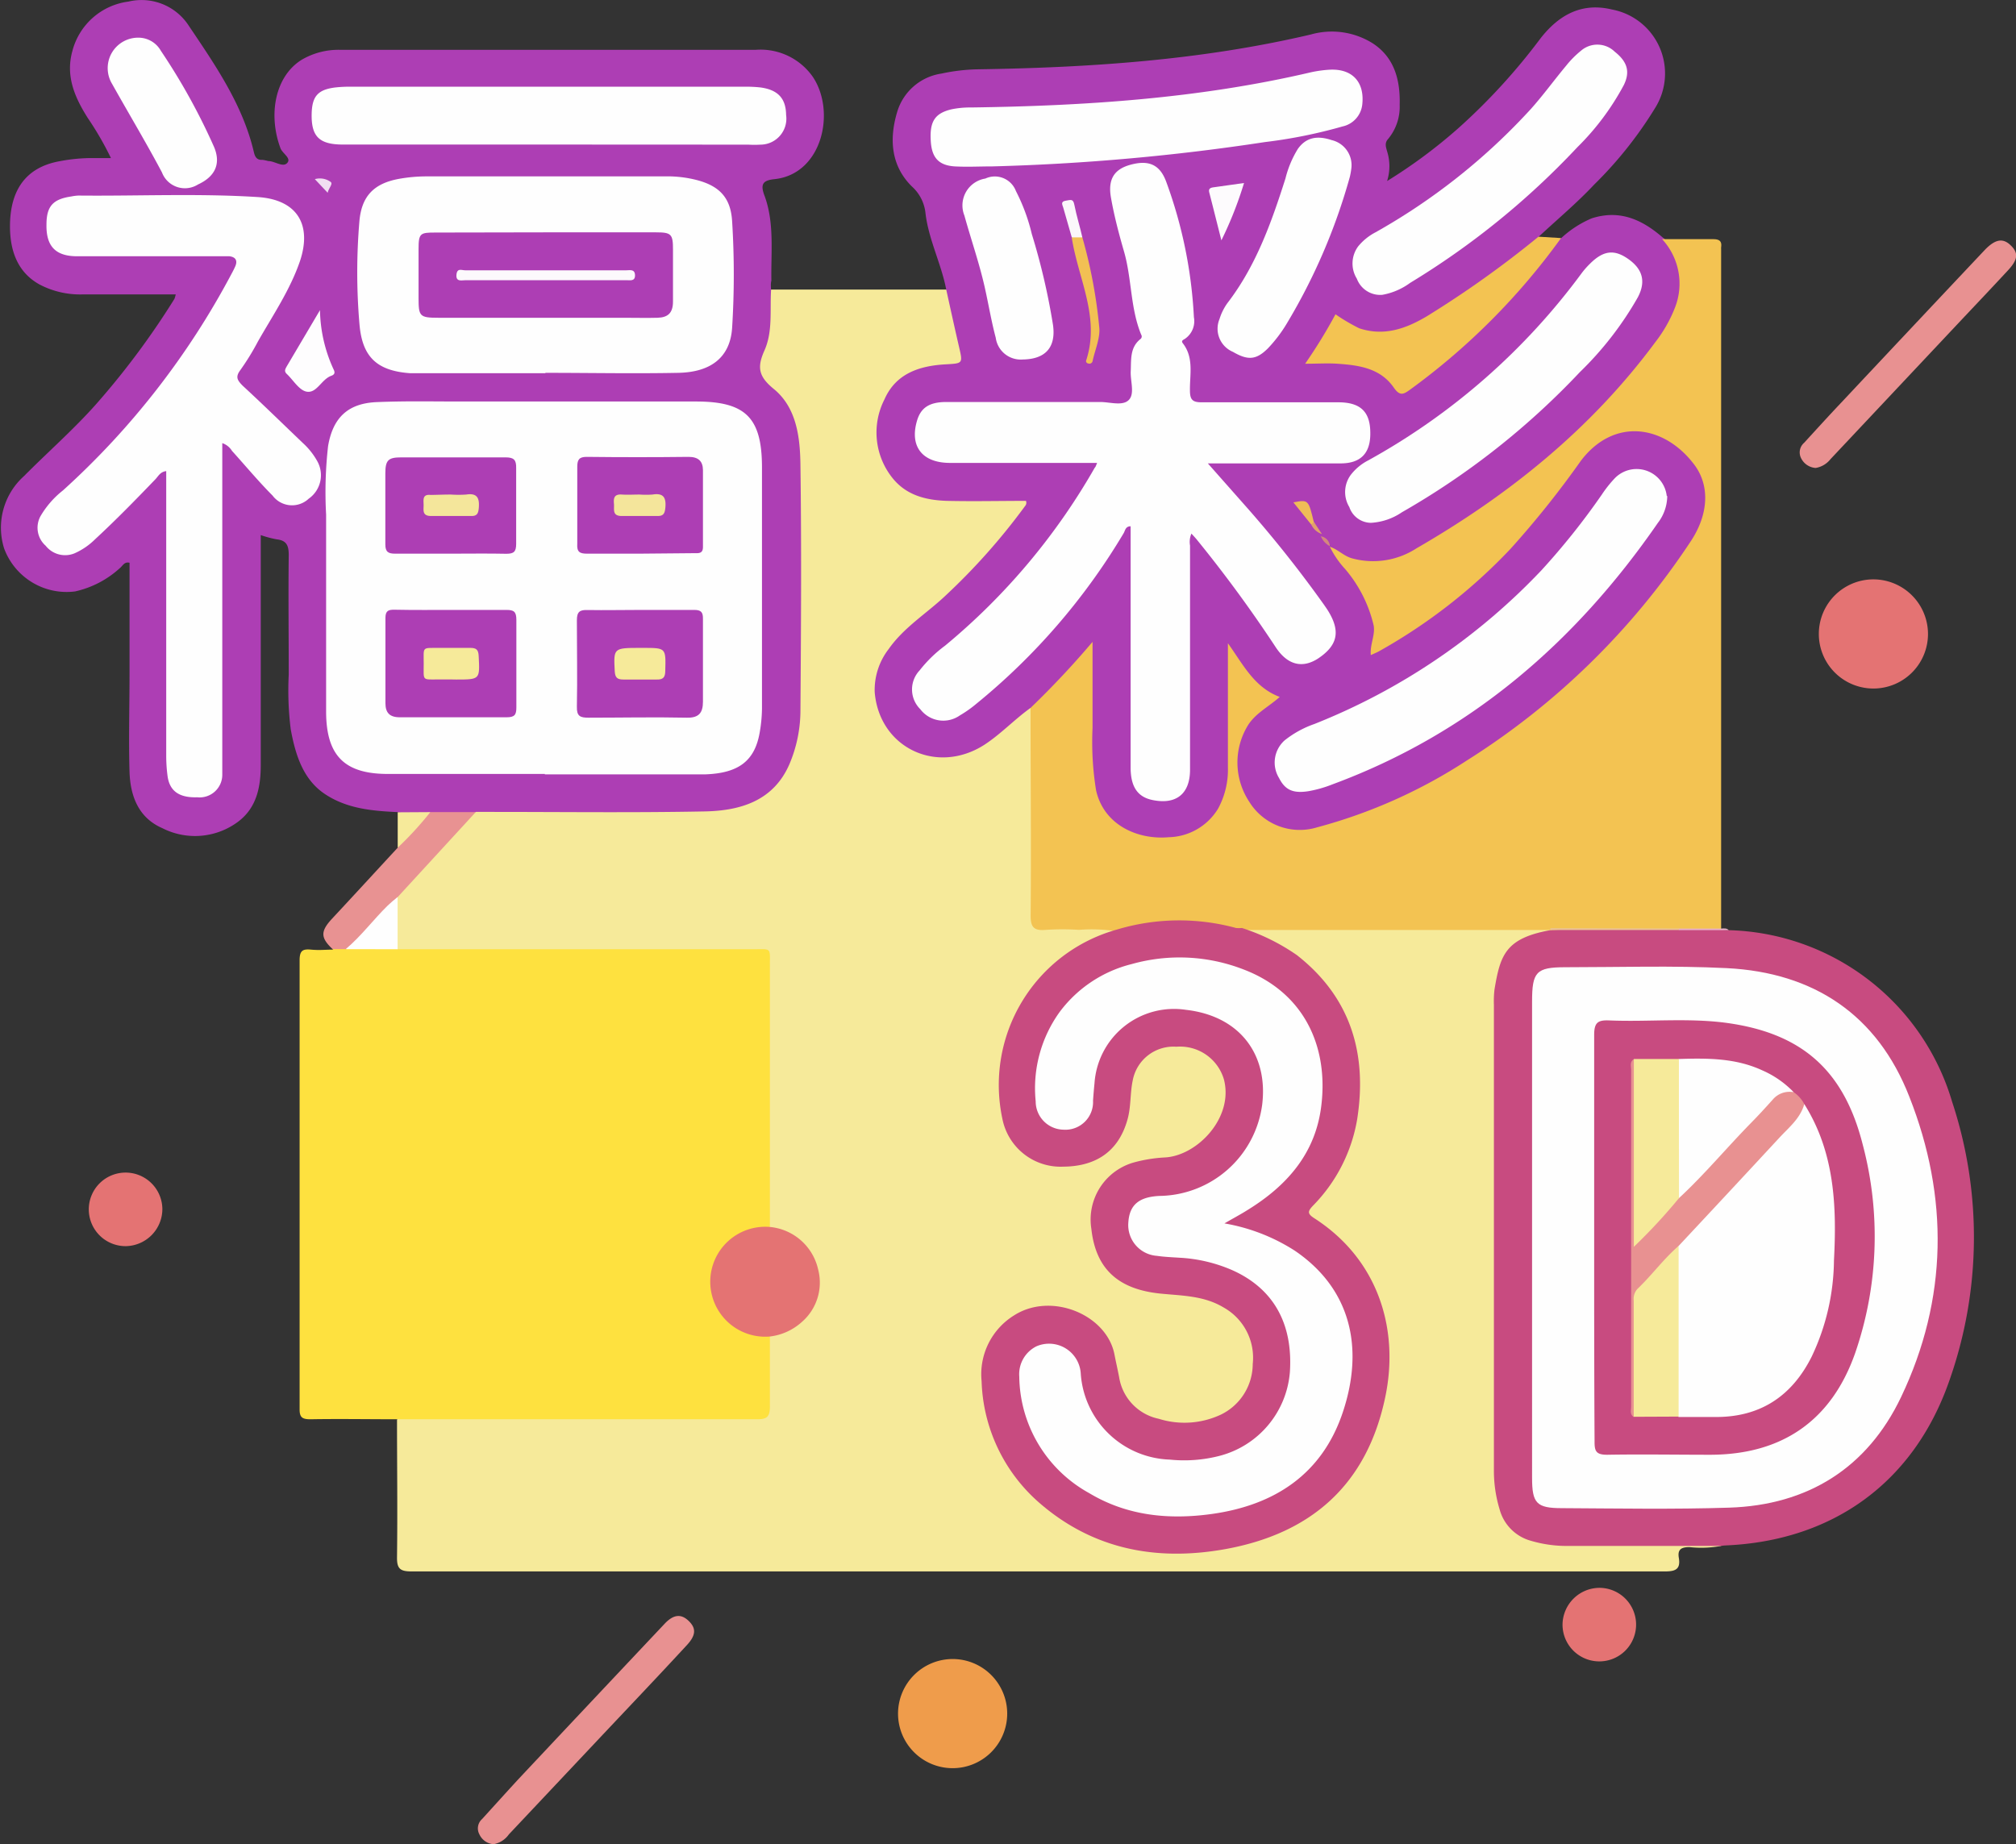 <svg id="圖層_1" data-name="圖層 1" xmlns="http://www.w3.org/2000/svg" viewBox="0 0 203.88 186.52"><rect x="0" y="0" width="203.88" height="186.52" fill="#333333" stroke="none"/><defs><style>.cls-1{fill:#f6ea9a;}.cls-2{fill:#ad3eb4;}.cls-3{fill:#fee13f;}.cls-4{fill:#f3c352;}.cls-5{fill:#c84b80;}.cls-6{fill:#ef9c4b;}.cls-7{fill:#e47373;}.cls-8{fill:#e89191;}.cls-9{fill:#e89292;}.cls-10{fill:#e7b1c8;}.cls-11{fill:#fefefe;}.cls-12{fill:#eac294;}.cls-13{fill:#f2c054;}.cls-14{fill:#fdfbfd;}.cls-15{fill:#fbf7fb;}.cls-16{fill:#efbc57;}.cls-17{fill:#e1a06b;}.cls-18{fill:#d4887d;}.cls-19{fill:#fefdfe;}.cls-20{fill:#f1def2;}.cls-21{fill:#f4e69b;}.cls-22{fill:#f4e59b;}.cls-23{fill:#fcf9fc;}</style></defs><title>34</title><path class="cls-1" d="M188.84,189.92a11.08,11.08,0,0,1-3.2.12c-.84,0-1.22.24-1.08,1.08.19,1.12-.29,1.38-1.38,1.38q-63.39,0-126.78,0c-1.15,0-1.49-.27-1.47-1.45.06-4.64,0-9.27,0-13.91.59-.58,1.35-.41,2-.41H89.91c2.34,0,2.32,0,2.35-2.39a44,44,0,0,1,.1-5.26c.26-.78,1-.79,1.64-1.05a5.11,5.11,0,0,0,2.51-7.64,5.26,5.26,0,0,0-2.81-2.14c-.5-.2-1.12-.26-1.33-.91a8.13,8.13,0,0,1-.12-2V131.94c0-1.94,0-1.95-1.92-1.95H57.13a4.26,4.26,0,0,1-2.12-.25,1.9,1.9,0,0,1-.41-1.55c0-1.15-.06-2.3,0-3.45s1.21-2,2-2.77c1.8-1.87,3.51-3.82,5.34-5.65a2.69,2.69,0,0,1,1.25-.9,9.38,9.38,0,0,1,1.91-.09c6.75,0,13.5,0,20.25,0a14.67,14.67,0,0,0,4.93-.88,6.66,6.66,0,0,0,4.23-4.57,18.65,18.65,0,0,0,.87-5.55V81.56A17.9,17.9,0,0,0,94.49,76a6.74,6.74,0,0,0-2.57-3.66,1.53,1.53,0,0,1-.62-2.14,13.19,13.19,0,0,0,1-5.62c0-.6-.22-1.3.46-1.73l17.79,0c.48.22.51.69.6,1.11.38,1.8.72,3.6,1.2,5.38.26,1,.07,1.21-1,1.26a17.29,17.29,0,0,0-3,.43A5.5,5.5,0,0,0,104.27,75a7.09,7.09,0,0,0,.46,5.79c1.27,2.35,3.51,3,6,3.15,2.08.1,4.16,0,6.24,0A7.79,7.79,0,0,1,118,84c.89.12,1,.4.54,1.18a52.89,52.89,0,0,1-3.5,4.41,61.5,61.5,0,0,1-8,7.56,9,9,0,0,0-3.15,4.57,6.54,6.54,0,0,0,9,7.59c2-.82,3.47-2.4,5.14-3.7.34-.26.73-.94,1.23-.13a6.42,6.42,0,0,1,.14,1.9V125c0,2,0,2,2,2,1.56,0,3.11,0,4.67,0a2.83,2.83,0,0,1,1.51.27c.35.81-.45.7-.77.84a17,17,0,0,0-6.52,4.38c-3.54,4.12-5,8.84-3.8,14.23a5.79,5.79,0,0,0,5.92,4.5c2.79-.15,5.22-1.36,6.06-4.52a13.46,13.46,0,0,0,.37-2.61c.13-2,.79-3.8,2.86-4.6a5.47,5.47,0,0,1,5.84,1c1.95,1.66,2,5.11.16,7.42a7.59,7.59,0,0,1-5.93,3.13c-3.83.14-6,2.09-6.27,5.91a6.24,6.24,0,0,0,4.38,6.67,17.42,17.42,0,0,0,4.49.67,8.58,8.58,0,0,1,5.3,2c2.1,1.7,2.46,3.92,1.77,7a6.1,6.1,0,0,1-5.25,4.31c-1.82.1-3.68.3-5.41-.64a5.72,5.72,0,0,1-3.15-4.26c-.08-.56-.23-1.1-.34-1.65a6.48,6.48,0,0,0-12.67.06,9,9,0,0,0-.08,3.79,17.68,17.68,0,0,0,13.23,14.57,24.28,24.28,0,0,0,5.2.88c8.66.28,17.82-3.22,21-13a19.27,19.27,0,0,0,.72-9.94,15.4,15.4,0,0,0-6.35-9.81c-1.82-1.31-1.8-1.34-.32-3a16.88,16.88,0,0,0-.85-23,15.2,15.2,0,0,0-5.4-3.28,4.45,4.45,0,0,1-1.1-.47c-.39-.28-.29-.51.11-.68a5.07,5.07,0,0,1,1.55-.14h27.43a3.79,3.79,0,0,1,1.76.24.33.33,0,0,1,.18.38,2.49,2.49,0,0,1-1.49.69,4.57,4.57,0,0,0-3.53,3.68,16,16,0,0,0-.42,3.44q0,23.27,0,46.54a13.49,13.49,0,0,0,.52,3.79,4.52,4.52,0,0,0,3.34,3.29,11.4,11.4,0,0,0,3.08.37q7,0,13.91,0C187.68,189.48,188.36,189.32,188.84,189.92Z" transform="translate(-14.78 -33.56)"/><path class="cls-2" d="M119,105.16c-1.62,1.16-3,2.64-4.67,3.73-4.78,3.07-10.62.33-11.09-5.32a6.76,6.76,0,0,1,1.41-4.36c1.57-2.24,3.91-3.64,5.84-5.49a64.34,64.34,0,0,0,7.87-8.86c.11-.16.29-.29.18-.64-2.63,0-5.3.06-8,0-2.12-.07-4.13-.56-5.54-2.36a7.36,7.36,0,0,1-.77-7.91c1.15-2.62,3.55-3.4,6.21-3.54,1.73-.1,1.72-.08,1.32-1.8-.44-1.91-.86-3.82-1.28-5.73-.5-2.63-1.78-5.06-2.1-7.72A4.22,4.22,0,0,0,107,52.42c-2.09-2.06-2.31-4.73-1.51-7.46A5.51,5.51,0,0,1,110,41a19,19,0,0,1,3.68-.43c11.32-.17,22.59-.92,33.66-3.52a7.79,7.79,0,0,1,6.23.87c2.26,1.45,2.83,3.79,2.76,6.26a5.09,5.09,0,0,1-1.18,3.45c-.37.4-.2.84-.09,1.24a5,5,0,0,1,0,3,52,52,0,0,0,7.21-5.35,61.9,61.9,0,0,0,8.32-9.1c1.8-2.29,4.09-3.65,7.2-2.9a6.58,6.58,0,0,1,4.35,10A40.37,40.37,0,0,1,176,52.23c-1.78,1.9-3.78,3.56-5.67,5.33,0,.42-.35.61-.62.84a86.08,86.08,0,0,1-10.65,7.54c-2.12,1.24-4.35,2-6.86,1.16a6.36,6.36,0,0,1-1.7-.87c-.34-.25-.63-.32-.87.13-.65,1.18-1.43,2.28-2.17,3.51a5.21,5.21,0,0,0,1.85.15c2.56.13,5,.48,6.75,2.73.44.59.84.19,1.22-.07A41.81,41.81,0,0,0,163,68.06a73.61,73.61,0,0,0,8.6-9.48,2.63,2.63,0,0,1,1.07-.94,10.57,10.57,0,0,1,3.09-2c2.83-.9,5.09.13,7.17,1.94a5.11,5.11,0,0,1,2,5.17,11.09,11.09,0,0,1-2.37,5.29,75.19,75.19,0,0,1-17.28,16.59,70.5,70.5,0,0,1-6.87,4.37c-2.05,1.13-4.23,1.89-6.66,1.23a4.33,4.33,0,0,1-2.33-1.36.84.84,0,0,1-.26-.38c0,.2.19.29.3.43,1.87,2.2,3.79,4.34,4.44,7.29a5.37,5.37,0,0,1-.13,2.81,1.66,1.66,0,0,0,1.2-.44,53.78,53.78,0,0,0,11-8.43,54.7,54.7,0,0,0,6.87-8.15,15,15,0,0,1,3-3.58,7.17,7.17,0,0,1,10.39,9.67,70.7,70.7,0,0,1-8.06,10.26,70.35,70.35,0,0,1-15.83,12.94,54.27,54.27,0,0,1-14,6.16,6.48,6.48,0,0,1-7.91-3.54,7.07,7.07,0,0,1,2.32-9.16,2.72,2.72,0,0,0,.71-.61c-.72-.76-1.74-1.19-2.37-2.06s-1.22-1.68-1.8-2.63c0,4,0,7.88,0,11.79a8.09,8.09,0,0,1-1,4.15c-1.4,2.43-4,3.38-6.81,3.09-4.47-.46-6.33-3.37-6.46-7.4-.13-3.88,0-7.76,0-11.69-1.79,1.69-3.13,3.79-5.13,5.23A1.83,1.83,0,0,1,119,105.16Z" transform="translate(-14.78 -33.56)"/><path class="cls-3" d="M54.94,129.57l35.94,0c2,0,1.75-.24,1.76,1.81v26.25c-.32.39-.8.3-1.22.38a5.21,5.21,0,0,0,0,10.32c.42.08.9,0,1.22.38,0,2.36,0,4.71,0,7.07,0,1.05-.25,1.34-1.32,1.33q-17.43,0-34.85,0c-.52,0-1,0-1.55,0-2.92,0-5.83-.05-8.75,0-.81,0-1.09-.18-1.09-1q0-22.71,0-45.41c0-1,.31-1.17,1.16-1.09s1.44,0,2.16,0a1.71,1.71,0,0,1,1.31-.31c1.25,0,2.51-.05,3.76,0A2.07,2.07,0,0,1,54.94,129.57Z" transform="translate(-14.78 -33.56)"/><path class="cls-2" d="M92.76,62.88c-.13,2.06.19,4.22-.68,6.15-.75,1.69-.6,2.62,1,3.91,2.28,1.9,2.62,4.91,2.65,7.71.11,8.23.06,16.47,0,24.7a14,14,0,0,1-1.11,5.49c-1.62,3.75-5,4.72-8.56,4.79-7.19.14-14.39.05-21.59.05l-1.55,0c-1.48.66-3,.24-4.55.35-1.12-.13-2.31.3-3.38-.33-2.57-.12-5.11-.34-7.34-1.82s-3-4-3.47-6.57a31.71,31.71,0,0,1-.2-5.51c0-4-.05-8.08,0-12.11,0-1-.25-1.47-1.23-1.58a11,11,0,0,1-1.6-.43c0,.43,0,.84,0,1.26,0,7.32,0,14.63,0,22,0,2.17-.39,4.28-2.25,5.7a7.28,7.28,0,0,1-7.71.68c-2.41-1.05-3.23-3.25-3.31-5.68-.1-3.32,0-6.64,0-10,0-3.71,0-7.43,0-11.16-.53-.14-.7.33-1,.56a9.88,9.88,0,0,1-4.51,2.34,6.74,6.74,0,0,1-7.17-4.34,7,7,0,0,1,2-7.32c2.39-2.41,4.95-4.65,7.22-7.19a80,80,0,0,0,8-10.74,2.65,2.65,0,0,0,.13-.45c-3.21,0-6.35,0-9.49,0a8.82,8.82,0,0,1-4.27-1c-2.31-1.27-3-3.54-3-5.89,0-3.16,1.2-5.89,5-6.58a17.52,17.52,0,0,1,3-.32H26a31.68,31.68,0,0,0-2.34-4.05c-1.31-2.07-2.27-4.23-1.56-6.78a6.75,6.75,0,0,1,5.67-5,5.69,5.69,0,0,1,6.1,2.44c2.69,4,5.47,8,6.59,12.81.12.49.31.79.87.76a4,4,0,0,1,.58.12c.67,0,1.48.68,1.92.19s-.49-.95-.69-1.5c-1.27-3.43-.52-7.29,2.16-8.94a7.34,7.34,0,0,1,3.9-1q21,0,42,0a6.45,6.45,0,0,1,5.8,2.76c2.33,3.53.92,9.81-3.89,10.32-1.16.12-1.48.48-1,1.71,1,2.76.63,5.68.68,8.55C92.71,62.24,92.74,62.56,92.76,62.88Z" transform="translate(-14.78 -33.56)"/><path class="cls-4" d="M119,105.16a89,89,0,0,0,6.27-6.68c0,3.15,0,5.93,0,8.71a30.53,30.53,0,0,0,.36,6.32c.82,3.59,4.32,5,7.33,4.73a6,6,0,0,0,5-2.88,8.21,8.21,0,0,0,1-4.14c0-3.92,0-7.84,0-11.75v-.85c1.56,2.18,2.65,4.45,5.24,5.43-1.12,1-2.37,1.6-3.17,2.8a7.19,7.19,0,0,0,.08,7.79,6,6,0,0,0,6.87,2.6,52.44,52.44,0,0,0,15.14-6.76A75,75,0,0,0,185.7,88.41c1.9-2.8,2.06-5.82.31-8-3-3.85-8-4.65-11.35-.25a96,96,0,0,1-7.1,8.89,55.61,55.61,0,0,1-13.28,10.36c-.26.15-.55.26-.87.41-.1-1.07.46-2,.29-3a13.52,13.52,0,0,0-2.89-5.71,9.36,9.36,0,0,1-1.54-2.25v0c.8.26,1.37.91,2.2,1.16a8.06,8.06,0,0,0,6.56-1c9.37-5.41,17.67-12.09,24.15-20.85a13.85,13.85,0,0,0,2-3.52,6.62,6.62,0,0,0-1.31-6.9c1.72,0,3.43,0,5.15,0,.62,0,.91.18.82.81a1.92,1.92,0,0,0,0,.24q0,34.39,0,68.79c-.69.59-1.53.28-2.3.34s-1.36,0-2,0c-3.78,0-7.55,0-11.32,0a2.25,2.25,0,0,1-1.6-.31H140.38c-.47.4-1,.21-1.49.11a21.19,21.19,0,0,0-9.92.08,1.49,1.49,0,0,1-1.27-.06,16.64,16.64,0,0,0-3.8-.14,26.75,26.75,0,0,0-3.35,0c-1.16.1-1.56-.21-1.54-1.48C119.07,119,119,112.1,119,105.16Z" transform="translate(-14.78 -33.56)"/><path class="cls-5" d="M188.84,189.92c-5.11,0-10.23,0-15.35,0a12.77,12.77,0,0,1-3.89-.52,4.51,4.51,0,0,1-3.16-3.17,13.42,13.42,0,0,1-.58-3.89q0-23.58,0-47.15a10,10,0,0,1,.06-1.55c.58-3.47,1.1-5.18,5.65-6,2.67-.19,5.34,0,8-.08,1.64,0,3.28,0,4.91,0s3.41-.1,5.1.08A24.21,24.21,0,0,1,212.2,145a43.61,43.61,0,0,1-.29,28.23c-3.57,10.25-11.75,16.17-22.59,16.64A3.88,3.88,0,0,0,188.84,189.92Z" transform="translate(-14.78 -33.56)"/><path class="cls-4" d="M172.65,57.64A68.21,68.21,0,0,1,157.34,73c-.65.47-1,.61-1.58-.2-1.36-2-3.53-2.3-5.72-2.45-1-.07-2,0-3.27,0a52.07,52.07,0,0,0,3.07-5,19.43,19.43,0,0,0,2.39,1.41c2.51.84,4.72.05,6.83-1.2a104.07,104.07,0,0,0,11.31-8.06Z" transform="translate(-14.78 -33.56)"/><path class="cls-6" d="M111.14,201.36a5.52,5.52,0,1,1-5.54,5.44A5.53,5.53,0,0,1,111.14,201.36Z" transform="translate(-14.78 -33.56)"/><path class="cls-7" d="M209.76,97.65a5.52,5.52,0,1,1-5.49-5.49A5.53,5.53,0,0,1,209.76,97.65Z" transform="translate(-14.78 -33.56)"/><path class="cls-8" d="M64.7,220.09a1.71,1.71,0,0,1-1.44-1,1.26,1.26,0,0,1,.27-1.54c1.21-1.33,2.41-2.66,3.64-4q7.38-7.86,14.78-15.71c.92-1,1.7-1.08,2.47-.34s.77,1.44-.2,2.48c-3,3.25-6.07,6.47-9.11,9.7l-8.87,9.42A2.42,2.42,0,0,1,64.7,220.09Z" transform="translate(-14.78 -33.56)"/><path class="cls-8" d="M198.4,80.89a1.77,1.77,0,0,1-1.48-1,1.28,1.28,0,0,1,.31-1.54c1.29-1.41,2.58-2.83,3.9-4.22q7.22-7.7,14.44-15.36c1-1,1.76-1.17,2.56-.39s.72,1.43-.25,2.49c-1.74,1.88-3.5,3.73-5.25,5.59L199.9,80A2.41,2.41,0,0,1,198.4,80.89Z" transform="translate(-14.78 -33.56)"/><path class="cls-9" d="M58.3,115.7h4.59L55,124.29c-1.6,1.89-2.92,4.06-5.21,5.27H48.42c-1.24-1.16-1.24-1.81-.05-3.09,2.22-2.38,4.42-4.78,6.63-7.17A11.83,11.83,0,0,1,58.3,115.7Z" transform="translate(-14.78 -33.56)"/><path class="cls-7" d="M27.5,159.6a3.72,3.72,0,1,1,3.7-3.76A3.76,3.76,0,0,1,27.5,159.6Z" transform="translate(-14.78 -33.56)"/><path class="cls-7" d="M176.55,194.16a3.72,3.72,0,1,1-3.75,3.72A3.76,3.76,0,0,1,176.55,194.16Z" transform="translate(-14.78 -33.56)"/><path class="cls-1" d="M58.3,115.7a34.1,34.1,0,0,1-3.3,3.6c0-1.19,0-2.39,0-3.58Z" transform="translate(-14.78 -33.56)"/><path class="cls-10" d="M189.61,127.64h-5.05v-.16l4.29,0C189.13,127.46,189.41,127.42,189.61,127.64Z" transform="translate(-14.78 -33.56)"/><path class="cls-5" d="M127.7,127.59a21.86,21.86,0,0,1,12.08-.17,3,3,0,0,0,.6,0,21,21,0,0,1,5.55,2.74c5.47,4.28,7.14,10,6.1,16.62a16.34,16.34,0,0,1-4.47,8.73c-.51.55-.61.79.14,1.27,6.55,4.22,8.58,11.32,7.18,18.05-1.85,8.91-7.5,13.85-16.22,15.42-7,1.25-13.47,0-18.92-4.82a17,17,0,0,1-5.69-12.17,7,7,0,0,1,3.29-6.66c3.74-2.39,9.33-.1,10.14,3.92.15.78.33,1.55.48,2.34a5.11,5.11,0,0,0,4,4.2,8.68,8.68,0,0,0,6.31-.43,5.71,5.71,0,0,0,3.2-5.11,5.82,5.82,0,0,0-2.95-5.72c-2-1.2-4.19-1.18-6.37-1.4-4.2-.42-6.55-2.42-7-6.55a6,6,0,0,1,4.35-6.73,14.91,14.91,0,0,1,3.06-.49c3.27-.15,7-4,6-7.88a4.62,4.62,0,0,0-4.81-3.32,4.19,4.19,0,0,0-4.42,3.43c-.27,1.29-.16,2.61-.52,3.91-1,3.62-3.64,4.77-6.5,4.79a6,6,0,0,1-6.16-4.85A16.31,16.31,0,0,1,127.7,127.59Z" transform="translate(-14.78 -33.56)"/><path class="cls-7" d="M92.64,168.74a5.56,5.56,0,1,1,0-11.08,5.53,5.53,0,0,1,4.88,4.3,5.27,5.27,0,0,1-1.66,5.32A5.85,5.85,0,0,1,92.64,168.74Z" transform="translate(-14.78 -33.56)"/><path class="cls-11" d="M49.74,129.56c1.57-1.32,2.81-3,4.25-4.41.31-.3.64-.57,1-.86,0,1.76,0,3.52,0,5.28Z" transform="translate(-14.78 -33.56)"/><path class="cls-12" d="M184.57,127.47s0,.1,0,.16l-13,0a1.21,1.21,0,0,0,0-.19Z" transform="translate(-14.78 -33.56)"/><path class="cls-11" d="M125.73,80.38c-5,0-10,0-14.87,0-2.8,0-4.1-1.65-3.35-4.24.38-1.32,1.22-1.91,2.94-1.92,5.2,0,10.39,0,15.59,0,1,0,2.26.43,2.89-.2s.16-1.9.2-2.89c.06-1.19-.1-2.43,1-3.29a.33.33,0,0,0,.06-.43c-1.11-2.7-.94-5.66-1.74-8.42-.52-1.8-1-3.62-1.32-5.46s.33-2.85,1.95-3.3c1.84-.51,3-.06,3.65,1.74a46.34,46.34,0,0,1,2.79,13.67,2.16,2.16,0,0,1-.92,2.2c-.16.1-.4.18-.2.44,1.13,1.45.7,3.15.72,4.75,0,.93.23,1.23,1.2,1.22,4.6,0,9.2,0,13.8,0,2.3,0,3.26,1,3.24,3.18,0,2-1,3-3,3-4.39,0-8.79,0-13.43,0l4.13,4.67q4,4.56,7.52,9.49c.21.3.42.59.6.9,1.18,2,.83,3.39-1.11,4.68-1.55,1-3.06.69-4.27-1.14a134.14,134.14,0,0,0-8-10.91c-.15-.18-.31-.35-.53-.59a2.1,2.1,0,0,0-.14,1.21c0,7.56,0,15.12,0,22.67,0,2.47-1.43,3.57-3.83,3.06-1.47-.31-2.17-1.33-2.18-3.26q0-9.78,0-19.55V86.79c-.53,0-.55.45-.71.71a65.3,65.3,0,0,1-14.9,17.25,11.84,11.84,0,0,1-1.66,1.17,2.91,2.91,0,0,1-4-.63,2.8,2.8,0,0,1-.07-3.92,13.24,13.24,0,0,1,2.57-2.5,65.41,65.41,0,0,0,15.14-18C125.58,80.79,125.61,80.68,125.73,80.38Z" transform="translate(-14.78 -33.56)"/><path class="cls-11" d="M183.39,83.73a4.51,4.51,0,0,1-.95,2.72c-8.34,12.08-19,21.3-32.9,26.44a12.33,12.33,0,0,1-2.41.69c-1.56.25-2.38-.1-3-1.33a3,3,0,0,1,.57-3.81,10.21,10.21,0,0,1,3-1.65,64.29,64.29,0,0,0,22.94-15.52,71.89,71.89,0,0,0,6.13-7.68,12.15,12.15,0,0,1,1.26-1.6,3.07,3.07,0,0,1,5.31,1.74Z" transform="translate(-14.78 -33.56)"/><path class="cls-11" d="M115.15,50.39c-1.28,0-2.56.07-3.83,0-1.62-.11-2.31-.89-2.41-2.56-.13-2,.43-2.81,2.08-3.21a9.25,9.25,0,0,1,2-.19c11.56-.16,23.06-.91,34.37-3.56a12.1,12.1,0,0,1,1.89-.26c2.28-.12,3.54,1.24,3.3,3.5a2.55,2.55,0,0,1-2,2.24,50.3,50.3,0,0,1-7.85,1.58A221.15,221.15,0,0,1,115.15,50.39Z" transform="translate(-14.78 -33.56)"/><path class="cls-11" d="M153.42,86.44a2.33,2.33,0,0,1-2.18-1.59,2.93,2.93,0,0,1,.16-3.28,5.27,5.27,0,0,1,1.74-1.44,67,67,0,0,0,21.64-19,8.57,8.57,0,0,1,.8-.9c1.34-1.33,2.43-1.47,3.83-.5s1.9,2.21,1,3.91a33.8,33.8,0,0,1-5.85,7.55,77.66,77.66,0,0,1-18,14.18A6.17,6.17,0,0,1,153.42,86.44Z" transform="translate(-14.78 -33.56)"/><path class="cls-11" d="M154.57,63.38A2.52,2.52,0,0,1,152,61.75a2.91,2.91,0,0,1,.14-3.28,5.65,5.65,0,0,1,1.76-1.42,63.25,63.25,0,0,0,15.71-12.48c1.25-1.4,2.35-2.92,3.56-4.37a9.87,9.87,0,0,1,1.51-1.52,2.52,2.52,0,0,1,3.4.11c1.26,1,1.58,2,.93,3.35a26.08,26.08,0,0,1-4.72,6.32,80,80,0,0,1-16.9,13.71A6.73,6.73,0,0,1,154.57,63.38Z" transform="translate(-14.78 -33.56)"/><path class="cls-11" d="M151.44,50.61a7.31,7.31,0,0,1-.15.84,59.89,59.89,0,0,1-6.41,14.89A14.17,14.17,0,0,1,143,68.8c-1.17,1.16-2,1.24-3.53.35a2.54,2.54,0,0,1-1.36-3.32,5.56,5.56,0,0,1,.79-1.6c2.9-3.77,4.46-8.16,5.88-12.62a10.45,10.45,0,0,1,1.26-3c.79-1.1,1.87-1.39,3.41-.88A2.6,2.6,0,0,1,151.44,50.61Z" transform="translate(-14.78 -33.56)"/><path class="cls-11" d="M118.21,69.92a2.55,2.55,0,0,1-2.73-2.2c-.44-1.65-.72-3.34-1.09-5-.55-2.49-1.4-4.9-2.08-7.36a2.75,2.75,0,0,1,2.12-3.74,2.28,2.28,0,0,1,3.09,1.26,19.18,19.18,0,0,1,1.61,4.36,67.52,67.52,0,0,1,2.14,9.18C121.59,68.68,120.52,69.89,118.21,69.92Z" transform="translate(-14.78 -33.56)"/><path class="cls-13" d="M124.24,57.57a50.4,50.4,0,0,1,1.7,9c.15,1.11-.41,2.33-.66,3.49a.33.33,0,0,1-.45.26.24.24,0,0,1-.19-.35c1.41-4.35-.84-8.26-1.47-12.37A.78.78,0,0,1,124.24,57.57Z" transform="translate(-14.78 -33.56)"/><path class="cls-14" d="M138.3,57.87c-.46-1.82-.84-3.34-1.23-4.86-.1-.41.18-.47.47-.51l3.05-.43A38.31,38.31,0,0,1,138.3,57.87Z" transform="translate(-14.78 -33.56)"/><path class="cls-15" d="M124.24,57.57l-1.07,0c-.28-1-.57-2-.86-3-.09-.3-.3-.62.24-.71s.76-.2.88.41C123.66,55.43,124,56.5,124.24,57.57Z" transform="translate(-14.78 -33.56)"/><path class="cls-16" d="M147.39,86.62l-1.81-2.25c1.52-.28,1.52-.28,2.07,2C147.74,86.6,147.62,86.66,147.39,86.62Z" transform="translate(-14.78 -33.56)"/><path class="cls-17" d="M147.39,86.62l.26-.28.82,1.24A1.83,1.83,0,0,1,147.39,86.62Z" transform="translate(-14.78 -33.56)"/><path class="cls-18" d="M149.27,88.8a2,2,0,0,1-.91-1,1.11,1.11,0,0,1,.92,1Z" transform="translate(-14.78 -33.56)"/><path class="cls-11" d="M69.88,111.84H54c-4.36,0-6.21-1.83-6.24-6.23,0-6.68,0-13.36,0-20a41.29,41.29,0,0,1,.2-6.94c.49-2.86,2-4.32,4.93-4.44s5.6-.06,8.4-.06q11.94,0,23.88,0c5,0,6.65,1.62,6.67,6.6,0,8.16,0,16.32,0,24.48a15,15,0,0,1-.25,2.5c-.52,2.81-2.16,4-5.43,4.13H69.88Z" transform="translate(-14.78 -33.56)"/><path class="cls-11" d="M37.26,78.38V110c0,.64,0,1.28,0,1.91a2.29,2.29,0,0,1-2.54,2.29c-1.83.06-2.81-.64-3-2.19a15.37,15.37,0,0,1-.13-2q0-13.74,0-27.47V81.21c-.6.07-.8.51-1.08.81-2,2.08-4,4.13-6.12,6.09a6.93,6.93,0,0,1-2.06,1.41,2.5,2.5,0,0,1-2.93-.76,2.43,2.43,0,0,1-.52-3,9.26,9.26,0,0,1,2.27-2.6,80.05,80.05,0,0,0,17-21.82c.15-.28.3-.56.43-.86.25-.59,0-.93-.6-1-.31,0-.64,0-1,0-4.79,0-9.59,0-14.39,0-2.18,0-3.15-1-3.11-3.2,0-1.87.66-2.58,2.52-2.85a4.43,4.43,0,0,1,.72-.09c6,.06,12.07-.23,18.1.15,3.92.24,5.54,2.69,4.31,6.44-1,2.94-2.74,5.49-4.26,8.16A25.15,25.15,0,0,1,39.08,71c-.5.68-.32,1,.24,1.57,2.06,1.9,4.06,3.86,6.08,5.79a7.23,7.23,0,0,1,1.48,1.87A2.9,2.9,0,0,1,46,84a2.46,2.46,0,0,1-3.65-.31c-1.43-1.44-2.73-3-4.11-4.53A1.84,1.84,0,0,0,37.26,78.38Z" transform="translate(-14.78 -33.56)"/><path class="cls-11" d="M69.91,71.31H58.27c-.68,0-1.36,0-2,0-3.36-.24-4.87-1.63-5.14-5a61.34,61.34,0,0,1,0-10.41c.23-2.51,1.47-3.79,4-4.25a15.78,15.78,0,0,1,2.74-.25H82a11.93,11.93,0,0,1,3.32.39c2.26.61,3.36,1.81,3.5,4.14a86.32,86.32,0,0,1,0,10.79c-.19,2.91-2.06,4.48-5.43,4.55-4.48.09-9,0-13.43,0Z" transform="translate(-14.78 -33.56)"/><path class="cls-11" d="M70.21,48.18H49.46c-2.42,0-3.22-.83-3.16-3.15.05-1.76.65-2.42,2.44-2.63a13.3,13.3,0,0,1,1.55-.07h39.8a13.57,13.57,0,0,1,1.56.07c1.79.23,2.61,1.1,2.63,2.79a2.63,2.63,0,0,1-2.61,3,9.62,9.62,0,0,1-1.2,0Z" transform="translate(-14.78 -33.56)"/><path class="cls-11" d="M28.76,37.37a2.61,2.61,0,0,1,2.29,1.33,63.63,63.63,0,0,1,5.38,9.73c.72,1.71.09,3-1.63,3.79A2.48,2.48,0,0,1,31.16,51c-1.59-3-3.39-6-5.07-9A3.08,3.08,0,0,1,28.76,37.37Z" transform="translate(-14.78 -33.56)"/><path class="cls-19" d="M47.14,64.93a14.86,14.86,0,0,0,1.38,6c.18.35.07.53-.24.64-1,.36-1.47,1.81-2.51,1.6-.76-.16-1.34-1.18-2-1.8-.28-.27-.13-.5,0-.74Z" transform="translate(-14.78 -33.56)"/><path class="cls-20" d="M47.92,53.06l-1.3-1.38a1.86,1.86,0,0,1,1.6.28C48.49,52.16,48,52.61,47.92,53.06Z" transform="translate(-14.78 -33.56)"/><path class="cls-11" d="M169.72,158.75q0-11.94,0-23.88c0-3,.41-3.48,3.35-3.48,5.44,0,10.88-.18,16.32.09,8.86.44,15.26,4.75,18.48,13,4,10.14,3.9,20.46-.83,30.38-3.42,7.17-9.43,10.94-17.4,11.19-5.63.18-11.28.08-16.92.05-2.55,0-3-.5-3-3.06Q169.71,170.87,169.72,158.75Z" transform="translate(-14.78 -33.56)"/><path class="cls-11" d="M138.61,157.3a19.12,19.12,0,0,1,7.1,2.75c5.6,3.79,7.08,9.73,4.87,16.35-2.09,6.26-6.89,9.4-13.25,10.29-4.33.6-8.55.2-12.4-2.11a13.64,13.64,0,0,1-7.07-11.78,3.15,3.15,0,0,1,1.74-3.07,3.21,3.21,0,0,1,4.48,2.8,9.34,9.34,0,0,0,9,8.66,14.28,14.28,0,0,0,5-.37,9.54,9.54,0,0,0,7.15-8.52c.31-4.91-1.69-8.43-5.85-10.28a15.38,15.38,0,0,0-5.34-1.25c-.76-.05-1.52-.08-2.27-.19a3.12,3.12,0,0,1-2.88-3.37c.11-1.78,1.07-2.59,3.15-2.69a10.62,10.62,0,0,0,10.38-9.19c.64-5.06-2.21-9-7.69-9.63a8.06,8.06,0,0,0-9.26,7.4c-.06.6-.11,1.2-.15,1.79a2.8,2.8,0,0,1-3,2.93,2.86,2.86,0,0,1-2.8-2.87,13.17,13.17,0,0,1,2.45-9.07,13,13,0,0,1,7.26-4.81,17.85,17.85,0,0,1,11.3.54c6.06,2.3,8.63,7.7,7.87,13.82-.59,4.83-3.51,8.1-7.51,10.55C140.24,156.39,139.54,156.76,138.61,157.3Z" transform="translate(-14.78 -33.56)"/><path class="cls-2" d="M60.48,95.25c1.84,0,3.68,0,5.52,0,.74,0,1,.17,1,1,0,3,0,5.91,0,8.86,0,.75-.17,1-1,1-3.59,0-7.19,0-10.78,0-1.06,0-1.46-.48-1.46-1.43,0-2.88,0-5.75,0-8.63,0-.76.35-.83.95-.82C56.65,95.27,58.57,95.25,60.48,95.25Z" transform="translate(-14.78 -33.56)"/><path class="cls-2" d="M79.6,95.25c1.79,0,3.59,0,5.39,0,.69,0,.89.23.88.9,0,2.79,0,5.59,0,8.38,0,1.1-.39,1.65-1.63,1.62-3.32-.07-6.63,0-9.94,0-.84,0-1.2-.14-1.18-1.1.06-2.91,0-5.83,0-8.74,0-.87.28-1.08,1.1-1.05C76,95.29,77.8,95.25,79.6,95.25Z" transform="translate(-14.78 -33.56)"/><path class="cls-2" d="M60.38,89.56c-1.87,0-3.75,0-5.63,0-.7,0-1-.17-1-.93,0-2.4,0-4.79,0-7.19,0-1.35.3-1.62,1.62-1.62,3.51,0,7,0,10.54,0,.85,0,1.09.26,1.07,1.09,0,2.55,0,5.11,0,7.66,0,.8-.24,1-1,1C64.13,89.53,62.26,89.56,60.38,89.56Z" transform="translate(-14.78 -33.56)"/><path class="cls-2" d="M79.44,89.56c-1.76,0-3.52,0-5.28,0-.74,0-1.06-.16-1-1,0-2.59,0-5.19,0-7.79,0-.71.19-1,.94-1q5.16.06,10.32,0c1,0,1.44.45,1.45,1.33,0,2.6,0,5.2,0,7.79,0,.7-.47.62-.9.62Z" transform="translate(-14.78 -33.56)"/><path class="cls-2" d="M70,57.06H81.12c1.55,0,1.72.18,1.72,1.73,0,1.76,0,3.52,0,5.27,0,1.17-.53,1.61-1.56,1.64s-2.32,0-3.48,0H59.11c-1.9,0-2-.15-2-2,0-1.64,0-3.28,0-4.92s.15-1.7,1.73-1.7Z" transform="translate(-14.78 -33.56)"/><path class="cls-5" d="M176,158.76c0-6.84,0-13.68,0-20.52,0-1.27.38-1.52,1.54-1.47,3.87.16,7.77-.26,11.63.22,7.74,1,12.08,4.73,14,12.38a36.21,36.21,0,0,1-.76,21c-2.4,6.88-7.4,10.31-14.65,10.33-3.48,0-7-.06-10.44,0-1.13,0-1.29-.36-1.28-1.36C176,172.52,176,165.64,176,158.76Z" transform="translate(-14.78 -33.56)"/><path class="cls-1" d="M60.31,102.28H59.23c-1.81,0-1.6.2-1.6-1.59s-.21-1.58,1.59-1.6c1,0,2.08,0,3.12,0,.61,0,.82.18.85.82.12,2.38.15,2.38-2.28,2.38Z" transform="translate(-14.78 -33.56)"/><path class="cls-1" d="M79.59,99.09h.23c2.32,0,2.3,0,2.24,2.3,0,.66-.2.93-.89.9-1.12,0-2.24,0-3.35,0-.6,0-.83-.18-.87-.82C76.83,99.09,76.8,99.09,79.59,99.09Z" transform="translate(-14.78 -33.56)"/><path class="cls-21" d="M60.38,83.58a11.45,11.45,0,0,0,1.55,0c1.15-.18,1.35.4,1.27,1.37-.05.53-.17.81-.76.8-1.35,0-2.71,0-4.06,0-.94,0-.75-.61-.76-1.13s-.13-1.09.72-1C59,83.61,59.7,83.58,60.38,83.58Z" transform="translate(-14.78 -33.56)"/><path class="cls-22" d="M79.46,83.58a9.52,9.52,0,0,0,1.31,0c1.1-.18,1.39.3,1.3,1.32-.06.58-.18.87-.83.85-1.19,0-2.39,0-3.58,0-1,0-.74-.68-.79-1.23s0-1,.8-.94C78.26,83.62,78.86,83.58,79.46,83.58Z" transform="translate(-14.78 -33.56)"/><path class="cls-23" d="M69.88,61.9c-2.67,0-5.35,0-8,0-.39,0-1,.2-.94-.54s.55-.45.91-.46H78.11c.36,0,.87-.15.89.49s-.5.51-.86.51Z" transform="translate(-14.78 -33.56)"/><path class="cls-11" d="M197.25,145.23c3.07,4.88,3.29,10.31,3,15.83a23.14,23.14,0,0,1-2.25,9.71c-2,4-5.21,6.14-9.75,6.11l-3.71,0a1.56,1.56,0,0,1-.38-1.22c0-5.17-.08-10.35,0-15.52.22-1.37,1.32-2.17,2.18-3.06,3.09-3.23,6-6.59,9.22-9.73C196.28,146.68,196.43,145.7,197.25,145.23Z" transform="translate(-14.78 -33.56)"/><path class="cls-11" d="M184.57,140.67c2.87-.09,5.72-.1,8.41,1.14a9.89,9.89,0,0,1,3.2,2.22,6.23,6.23,0,0,0-2.77,1.94c-2.45,2.57-4.92,5.13-7.28,7.79a5.86,5.86,0,0,1-1,.89c-.42.3-.73.25-.88-.29-.21-4.24-.07-8.47-.08-12.7A1.31,1.31,0,0,1,184.57,140.67Z" transform="translate(-14.78 -33.56)"/><path class="cls-8" d="M184.58,154.74c2.57-2.38,4.81-5.08,7.26-7.58.76-.77,1.48-1.56,2.2-2.36a2.22,2.22,0,0,1,2.14-.77,3.33,3.33,0,0,1,1.07,1.2c-.4,1.44-1.53,2.34-2.49,3.37q-5.1,5.51-10.24,11a19.16,19.16,0,0,1-3.19,3.82,3.36,3.36,0,0,0-1,2.44c0,3.14,0,6.29,0,9.43a2.18,2.18,0,0,1-.33,1.59c-.43-.28-.25-.72-.26-1.09v-34c0-.37-.17-.81.26-1.1a2.42,2.42,0,0,1,.33,1.72q0,7.49,0,15a3.06,3.06,0,0,0,.11,1.28,10,10,0,0,0,1.93-1.91A6,6,0,0,1,184.58,154.74Z" transform="translate(-14.78 -33.56)"/><path class="cls-1" d="M184.58,154.74a56.7,56.7,0,0,1-4.57,4.93v-19l4.56,0Q184.57,147.71,184.58,154.74Z" transform="translate(-14.78 -33.56)"/><path class="cls-1" d="M180,176.86l0-11.75a1.49,1.49,0,0,1,.4-1.21c1.45-1.38,2.61-3,4.14-4.32q0,8.63,0,17.26Z" transform="translate(-14.78 -33.56)"/></svg>
